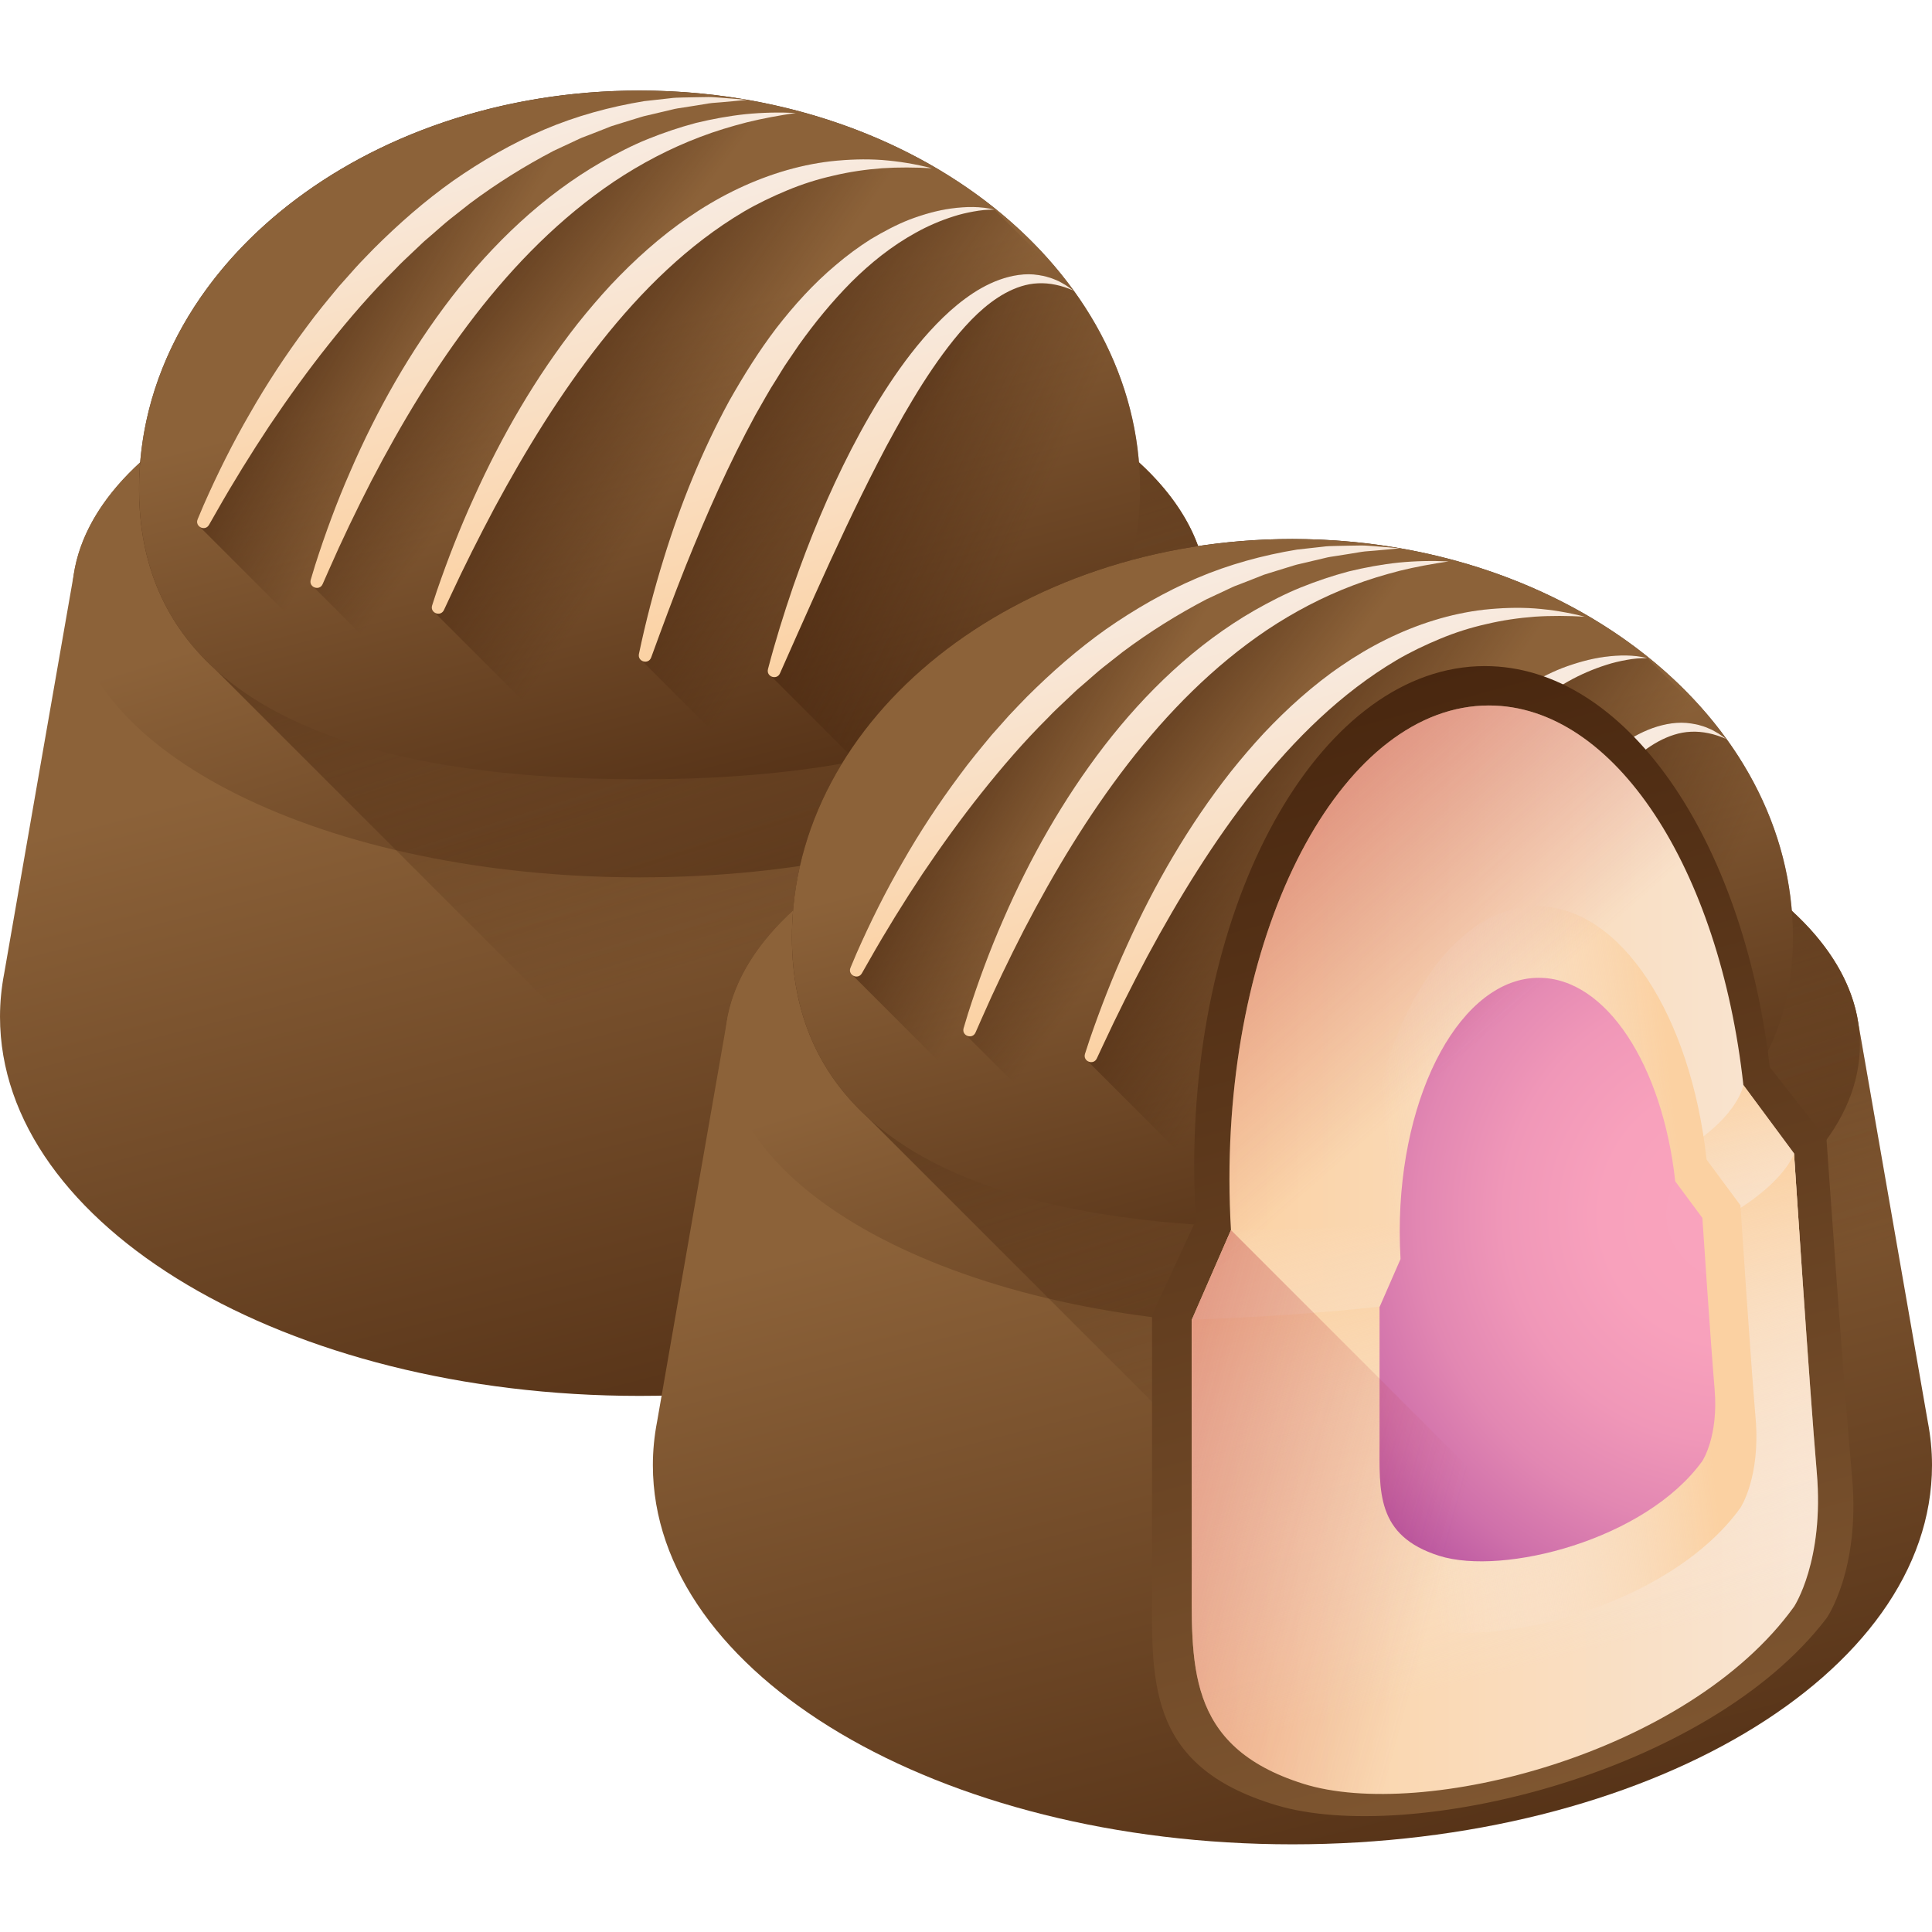 <svg height="512" viewBox="0 -24 512 512" width="512" xmlns="http://www.w3.org/2000/svg" xmlns:xlink="http://www.w3.org/1999/xlink"><linearGradient id="a"><stop offset="0" stop-color="#8c6239"/><stop offset="1" stop-color="#42210b"/></linearGradient><linearGradient id="b" gradientUnits="userSpaceOnUse" x1="152.026" x2="219.169" xlink:href="#a" y1="160.506" y2="420.682"/><linearGradient id="c" gradientUnits="userSpaceOnUse" x1="162.964" x2="217.037" xlink:href="#a" y1="112.882" y2="287.492"/><linearGradient id="d"><stop offset="0" stop-color="#42210b" stop-opacity="0"/><stop offset="1" stop-color="#42210b"/></linearGradient><linearGradient id="e" gradientUnits="userSpaceOnUse" x1="210.203" x2="144.302" xlink:href="#d" y1="223.564" y2="14.595"/><linearGradient id="f" gradientUnits="userSpaceOnUse" x1="159.447" x2="203.066" xlink:href="#a" y1="66.076" y2="235.101"/><linearGradient id="g" gradientUnits="userSpaceOnUse" x1="121.281" x2="72.09" xlink:href="#d" y1="61.739" y2="32.45"/><linearGradient id="h"><stop offset="0" stop-color="#f8ebe1"/><stop offset="1" stop-color="#fbd1a2"/></linearGradient><linearGradient id="i" gradientUnits="userSpaceOnUse" x1="112.638" x2="135.693" xlink:href="#h" y1="18.321" y2="92.768"/><linearGradient id="j" gradientUnits="userSpaceOnUse" x1="149.665" x2="102.915" xlink:href="#d" y1="74.232" y2="38.183"/><linearGradient id="k" gradientUnits="userSpaceOnUse" x1="132.551" x2="159.618" xlink:href="#h" y1="22.868" y2="110.272"/><linearGradient id="l" gradientUnits="userSpaceOnUse" x1="189.03" x2="130.451" xlink:href="#d" y1="89.576" y2="48.646"/><linearGradient id="m" gradientUnits="userSpaceOnUse" x1="166.415" x2="192.474" xlink:href="#h" y1="32.837" y2="116.983"/><linearGradient id="n" gradientUnits="userSpaceOnUse" x1="232.389" x2="168.178" xlink:href="#d" y1="106.741" y2="62.431"/><linearGradient id="o" gradientUnits="userSpaceOnUse" x1="201.927" x2="230.109" xlink:href="#h" y1="43.969" y2="134.971"/><linearGradient id="p" gradientUnits="userSpaceOnUse" x1="269.46" x2="187.975" xlink:href="#d" y1="121.646" y2="82.593"/><linearGradient id="q" gradientUnits="userSpaceOnUse" x1="230.101" x2="255.811" xlink:href="#h" y1="58.865" y2="141.885"/><linearGradient id="r" gradientUnits="userSpaceOnUse" x1="325.041" x2="392.184" xlink:href="#a" y1="279.349" y2="539.525"/><linearGradient id="s" gradientUnits="userSpaceOnUse" x1="335.979" x2="390.052" xlink:href="#a" y1="231.725" y2="406.335"/><linearGradient id="t" gradientUnits="userSpaceOnUse" x1="383.218" x2="317.317" xlink:href="#d" y1="342.407" y2="133.438"/><linearGradient id="u" gradientUnits="userSpaceOnUse" x1="332.462" x2="376.081" xlink:href="#a" y1="184.919" y2="353.944"/><linearGradient id="v" gradientUnits="userSpaceOnUse" x1="294.296" x2="245.105" xlink:href="#d" y1="180.582" y2="151.293"/><linearGradient id="w" gradientUnits="userSpaceOnUse" x1="285.653" x2="308.708" xlink:href="#h" y1="137.164" y2="211.611"/><linearGradient id="x" gradientUnits="userSpaceOnUse" x1="322.68" x2="275.93" xlink:href="#d" y1="193.075" y2="157.026"/><linearGradient id="y" gradientUnits="userSpaceOnUse" x1="305.566" x2="332.633" xlink:href="#h" y1="141.711" y2="229.115"/><linearGradient id="z" gradientUnits="userSpaceOnUse" x1="362.045" x2="303.466" xlink:href="#d" y1="208.419" y2="167.489"/><linearGradient id="A" gradientUnits="userSpaceOnUse" x1="339.43" x2="365.489" xlink:href="#h" y1="151.68" y2="235.826"/><linearGradient id="B" gradientUnits="userSpaceOnUse" x1="405.404" x2="341.193" xlink:href="#d" y1="225.584" y2="181.274"/><linearGradient id="C" gradientUnits="userSpaceOnUse" x1="374.943" x2="403.124" xlink:href="#h" y1="162.812" y2="253.814"/><linearGradient id="D" gradientUnits="userSpaceOnUse" x1="442.475" x2="360.99" xlink:href="#d" y1="240.489" y2="201.436"/><linearGradient id="E" gradientUnits="userSpaceOnUse" x1="403.116" x2="428.826" xlink:href="#h" y1="177.708" y2="260.728"/><linearGradient id="F" gradientUnits="userSpaceOnUse" x1="441.418" x2="334.399" xlink:href="#a" y1="520.101" y2="126.946"/><linearGradient id="G" gradientUnits="userSpaceOnUse" x1="524.599" x2="315.784" xlink:href="#h" y1="307.191" y2="307.191"/><linearGradient id="H"><stop offset="0" stop-color="#f8ebe1" stop-opacity="0"/><stop offset="1" stop-color="#fbd1a2"/></linearGradient><linearGradient id="I" gradientUnits="userSpaceOnUse" x1="396.332" x2="378.308" xlink:href="#H" y1="351.023" y2="280.052"/><linearGradient id="J" gradientUnits="userSpaceOnUse" x1="412.931" x2="383.642" xlink:href="#H" y1="415.833" y2="301.491"/><linearGradient id="K" gradientUnits="userSpaceOnUse" x1="371.015" x2="447.618" xlink:href="#H" y1="315.554" y2="307.105"/><radialGradient id="L" cx="458.698" cy="297.839" gradientUnits="userSpaceOnUse" r="147.922"><stop offset="0" stop-color="#faa4bd"/><stop offset=".231" stop-color="#f8a1bc"/><stop offset=".406" stop-color="#f097b8"/><stop offset=".562" stop-color="#e287b2"/><stop offset=".707" stop-color="#cf70aa"/><stop offset=".844" stop-color="#b7539f"/><stop offset=".975" stop-color="#992f92"/><stop offset="1" stop-color="#93278f"/></radialGradient><linearGradient id="M"><stop offset="0" stop-color="#be3f45" stop-opacity="0"/><stop offset="1" stop-color="#be3f45"/></linearGradient><linearGradient id="N" gradientUnits="userSpaceOnUse" x1="383.725" x2="179.825" xlink:href="#M" y1="388.342" y2="333.142"/><linearGradient id="O" gradientUnits="userSpaceOnUse" x1="355.61" x2="237.702" xlink:href="#M" y1="283.779" y2="149.348"/><path d="m319.473 128.445c-5.699-38.594-70.668-69.027-149.98-69.027s-144.281 30.434-149.98 69.027c-.145.707-18.289 104.805-18.398 105.508-.727 3.773-1.113 7.609-1.113 11.496 0 55.492 75.883 100.477 169.492 100.477 93.609 0 169.492-44.984 169.492-100.477 0-3.887-.387-7.723-1.113-11.496zm0 0" fill="url(#b)"/><path d="m319.883 133.965c0-41.172-67.332-74.547-150.391-74.547-83.059 0-150.391 33.375-150.391 74.547s67.332 74.547 150.391 74.547c83.059 0 150.391-33.375 150.391-74.547zm0 0" fill="url(#c)"/><path d="m164.996.066c-.734.02-1.465.039-2.195.066-.445.02-.887.043-1.332.062-.66.035-1.32.062-1.98.102-.473.027-.941.062-1.414.094-.625.043-1.254.086-1.879.133-.488.039-.973.086-1.457.129-.602.055-1.207.105-1.805.164-.5.051-.992.105-1.488.16-.59.062-1.176.125-1.758.195-.5.059-.996.125-1.496.188-.574.074-1.148.148-1.723.227-.5.07-1 .148-1.504.223-.562.082-1.121.168-1.68.254-.508.082-1.012.168-1.516.254-.551.094-1.098.184-1.645.285-.508.09-1.016.184-1.523.281-.535.102-1.074.207-1.609.312-.508.102-1.016.207-1.52.316-.527.109-1.055.223-1.582.34-.508.113-1.016.227-1.523.344-.516.121-1.031.242-1.547.367-.508.121-1.012.25-1.52.375-.508.129-1.016.262-1.52.395-.508.133-1.016.27-1.52.406-.492.137-.984.273-1.477.414-.512.145-1.023.293-1.531.445-.48.141-.957.285-1.43.434-.516.156-1.027.312-1.539.477-.465.148-.93.301-1.391.453-.516.168-1.031.336-1.543.512-.449.152-.895.312-1.344.469-.52.184-1.039.363-1.555.551-.43.156-.855.316-1.285.48-.523.195-1.051.391-1.574.594-.406.156-.809.32-1.215.48-.539.215-1.074.426-1.609.645-.375.152-.742.309-1.113.469-.559.23-1.117.465-1.672.707-.328.141-.648.289-.973.434-.594.262-1.188.523-1.773.793-.238.109-.473.227-.711.336-.668.312-1.332.621-1.992.941-.031.016-.059.027-.086.043-3.449 1.676-6.793 3.473-10.023 5.387-.02.008-.035.02-.055.031-.715.422-1.422.855-2.129 1.289-.113.07-.227.137-.336.207-.664.41-1.316.828-1.965 1.25-.152.098-.305.195-.457.293-.621.406-1.238.82-1.852 1.234-.172.117-.348.234-.523.352-.602.41-1.195.828-1.785 1.246-.176.125-.355.25-.531.379-.586.418-1.16.84-1.734 1.266-.18.133-.363.266-.543.402-.566.426-1.129.859-1.691 1.293-.172.137-.352.273-.523.41-.559.441-1.113.883-1.66 1.332-.168.137-.34.273-.508.41-.547.453-1.09.91-1.629 1.367-.164.141-.324.277-.484.414-.539.469-1.074.938-1.605 1.41-.152.137-.301.27-.449.402-.535.484-1.066.973-1.59 1.465-.137.129-.27.254-.406.379-.531.504-1.059 1.012-1.582 1.523-.117.121-.238.238-.355.355-.531.523-1.055 1.055-1.574 1.586-.102.105-.203.211-.305.32-.527.547-1.051 1.102-1.566 1.66-.082.086-.164.18-.25.27-.527.574-1.051 1.156-1.566 1.742-.059.066-.117.137-.176.203-.535.609-1.066 1.227-1.586 1.848-.027.035-.059.07-.086.105-10.715 12.844-17.992 27.664-20.785 43.621 0 .004 0 .012-.004.016-.145.836-.277 1.676-.402 2.52v.016c-.121.844-.23 1.688-.328 2.535v.023c-.098.848-.18 1.699-.254 2.555-.191 2.324-.297 4.668-.297 7.031 0 20.492 7.344 36.082 20.043 47.691l183.484 183.48c58.203-15.906 98.605-50.797 98.605-91.285 0-3.887-.387-7.723-1.113-11.496l-18.398-105.508c-1.59-10.766-7.801-20.898-17.641-29.91-1.762-21.297-11.457-40.867-26.758-56.859-.457-.477-.918-.949-1.387-1.422-.246-.25-.488-.5-.734-.746-.711-.703-1.43-1.398-2.164-2.086-.113-.109-.234-.219-.352-.328-.633-.59-1.273-1.176-1.922-1.754-.258-.23-.52-.457-.781-.684-.527-.465-1.055-.922-1.59-1.375-.281-.238-.566-.477-.848-.711-.551-.457-1.109-.91-1.668-1.359-.262-.207-.516-.418-.777-.625-.754-.594-1.52-1.184-2.289-1.766-.066-.047-.129-.098-.191-.145-.848-.637-1.707-1.258-2.578-1.879-.23-.164-.465-.324-.695-.484-.645-.453-1.293-.898-1.945-1.34-.289-.195-.578-.387-.867-.578-.629-.418-1.266-.828-1.906-1.238-.277-.176-.555-.355-.836-.531-.754-.473-1.516-.941-2.285-1.402-.16-.094-.312-.191-.477-.289-.941-.559-1.895-1.109-2.859-1.652-.176-.102-.359-.195-.535-.297-.777-.43-1.555-.855-2.344-1.273-.297-.16-.594-.312-.891-.469-.695-.363-1.395-.719-2.098-1.07-.309-.156-.621-.312-.93-.465-.762-.375-1.527-.742-2.301-1.105-.234-.109-.473-.223-.707-.332-1.027-.477-2.059-.941-3.098-1.395-.078-.031-.152-.062-.23-.098-.945-.41-1.898-.809-2.859-1.199-.305-.125-.613-.246-.922-.371-.75-.301-1.504-.594-2.262-.887-.344-.129-.684-.258-1.027-.387-.773-.289-1.551-.57-2.328-.844-.305-.109-.605-.219-.91-.324-2.16-.75-4.352-1.457-6.57-2.117-.305-.09-.613-.176-.918-.266-.809-.234-1.621-.465-2.441-.688-.367-.102-.742-.199-1.113-.301-.785-.207-1.57-.406-2.363-.605-.359-.09-.723-.18-1.082-.266-.934-.227-1.871-.441-2.812-.652-.207-.043-.41-.094-.617-.137-1.152-.254-2.309-.492-3.477-.719-.281-.055-.562-.102-.844-.156-.883-.168-1.77-.328-2.656-.48-.398-.066-.793-.133-1.191-.199-.797-.129-1.602-.258-2.406-.375-.406-.062-.812-.121-1.219-.18-.875-.125-1.754-.238-2.637-.348-.316-.039-.633-.082-.949-.121-1.195-.141-2.395-.27-3.602-.387-.215-.02-.43-.035-.645-.055-.992-.094-1.988-.176-2.988-.25-.406-.031-.816-.055-1.223-.082-.824-.055-1.652-.105-2.48-.148-.438-.023-.875-.043-1.316-.066-.848-.035-1.699-.066-2.551-.09-.395-.012-.785-.023-1.176-.035-1.234-.027-2.469-.043-3.715-.043-1.121 0-2.238.012-3.352.035-.379.008-.758.02-1.141.031zm0 0" fill="url(#e)"/><path d="m302.133 105.562c0 58.301-59.383 76.957-132.641 76.957-73.258 0-132.641-18.656-132.641-76.957s59.387-105.562 132.641-105.562c73.254 0 132.641 47.262 132.641 105.562zm0 0" fill="url(#f)"/><path d="m197.938 2.465c-2.242-.215-4.5-.371-6.766-.559-1.133-.062-2.27-.195-3.406-.191l-3.406.055-3.422.07c-1.141.031-2.289.043-3.418.207l-6.824.762c-9.039 1.488-17.992 3.926-26.496 7.543-8.492 3.633-16.535 8.266-24.102 13.543-7.535 5.336-14.473 11.434-20.977 17.918-1.586 1.66-3.219 3.277-4.762 4.973l-4.574 5.137c-2.918 3.527-5.859 7.043-8.551 10.738-5.457 7.332-10.492 14.961-15 22.871-4.574 7.871-8.625 16.02-12.281 24.32-.535 1.25-1.062 2.5-1.582 3.754-.367.879.004 1.637.609 2.039l25.059 25.059c.613.945 2.191 1.223 2.918-.062.656-1.172 1.324-2.34 1.996-3.504 4.418-7.793 9.133-15.391 14.051-22.82 4.984-7.391 10.172-14.613 15.699-21.543 5.523-6.93 11.312-13.641 17.57-19.852 1.508-1.613 3.133-3.098 4.73-4.613l2.402-2.273c.789-.766 1.656-1.441 2.48-2.172 1.672-1.426 3.281-2.934 5.004-4.297l5.18-4.074c7.031-5.266 14.477-9.922 22.27-13.996l5.973-2.785c.5-.227.992-.484 1.5-.684l1.543-.586 3.074-1.199 3.02-1.195c.039-.016.078-.027.121-.043l3.094-.965 3.168-.977c1.062-.312 2.109-.691 3.195-.902l6.48-1.531c1.082-.293 2.184-.438 3.281-.598l3.305-.523 3.32-.543c1.109-.172 2.227-.199 3.344-.309 2.234-.211 4.48-.391 6.738-.633zm0 0" fill="url(#g)"/><path d="m55.395 115.082c-1.035 1.844-3.836.48-3.023-1.477.52-1.254 1.047-2.504 1.582-3.754 3.656-8.301 7.707-16.449 12.281-24.32 4.508-7.91 9.543-15.539 15-22.871 2.691-3.695 5.633-7.211 8.551-10.738l4.574-5.137c1.543-1.695 3.176-3.312 4.762-4.973 6.504-6.484 13.441-12.582 20.977-17.918 7.566-5.277 15.609-9.91 24.102-13.543 8.504-3.617 17.457-6.055 26.496-7.543l6.824-.762c1.129-.164 2.277-.176 3.418-.207l3.422-.07 3.406-.055c1.137-.004 2.273.129 3.406.191 2.266.188 4.523.344 6.766.559-2.258.242-4.504.422-6.738.633-1.117.113-2.234.137-3.344.309l-3.32.543-3.305.523c-1.102.16-2.199.305-3.281.598l-6.48 1.531c-1.086.215-2.133.59-3.195.902l-3.168.977-3.094.965c-.043.012-.082.027-.121.043l-3.02 1.195-3.074 1.199-1.543.582c-.508.203-1 .461-1.5.684l-5.973 2.789c-7.793 4.07-15.238 8.727-22.27 13.992l-5.18 4.078c-1.719 1.363-3.332 2.867-5.004 4.293-.82.734-1.688 1.41-2.48 2.176l-2.398 2.27c-1.598 1.52-3.223 3.004-4.73 4.617-6.262 6.211-12.051 12.918-17.574 19.852-5.527 6.93-10.715 14.152-15.699 21.543-4.918 7.43-9.637 15.027-14.051 22.82-.672 1.164-1.34 2.332-2 3.504zm0 0" fill="url(#i)"/><path d="m210.891 5.938c-4.406-.219-8.848-.117-13.281.316-4.43.465-8.828 1.281-13.191 2.332-4.332 1.152-8.598 2.598-12.781 4.277-4.18 1.691-8.184 3.781-12.113 5.996-15.699 9.004-28.941 21.777-39.879 35.926-10.926 14.219-19.773 29.852-26.82 46.145-3.57 8.133-6.633 16.465-9.328 24.891-.391 1.266-.773 2.539-1.148 3.809-.254.859.129 1.543.711 1.898l29.27 29.266c.613 1.059 2.406 1.289 3.035-.16.523-1.203 1.051-2.406 1.586-3.602 3.508-8.012 7.297-15.875 11.266-23.617 8.023-15.434 17.004-30.316 27.523-43.957 10.52-13.605 22.664-25.949 36.879-35.512 7.117-4.746 14.742-8.762 22.816-11.812 4.031-1.543 8.184-2.781 12.402-3.875 4.23-1.043 8.539-1.805 12.91-2.465zm0 0" fill="url(#j)"/><path d="m85.512 130.777c-.84 1.938-3.762.875-3.164-1.148.375-1.27.758-2.539 1.148-3.809 2.695-8.43 5.758-16.758 9.328-24.891 7.047-16.293 15.895-31.926 26.824-46.145 10.938-14.148 24.176-26.922 39.875-35.926 3.93-2.215 7.934-4.305 12.113-5.996 4.184-1.684 8.449-3.125 12.781-4.277 4.363-1.051 8.766-1.867 13.191-2.332 4.434-.434 8.879-.531 13.285-.316-4.371.66-8.68 1.426-12.91 2.469-4.219 1.09-8.371 2.332-12.402 3.875-8.074 3.051-15.699 7.066-22.816 11.809-14.215 9.562-26.359 21.91-36.879 35.516-10.523 13.641-19.5 28.523-27.523 43.957-3.969 7.742-7.758 15.605-11.266 23.617-.535 1.195-1.062 2.395-1.586 3.598zm0 0" fill="url(#k)"/><path d="m246.941 20.586c-4.297-1.113-8.711-1.84-13.191-2.188-4.48-.324-9.004-.148-13.512.332-9.02 1.043-17.844 3.887-26.023 7.93-4.09 2.027-8.023 4.363-11.773 6.945-3.777 2.559-7.348 5.395-10.762 8.387-3.41 2.996-6.656 6.172-9.762 9.461-3.07 3.32-6.008 6.754-8.816 10.277-11.145 14.184-20.168 29.812-27.5 46.066-3.715 8.113-6.949 16.422-9.84 24.828-.422 1.266-.836 2.531-1.242 3.801-.281.875.109 1.586.715 1.945l29.598 29.598c.609 1.031 2.355 1.281 3.012-.137.555-1.195 1.113-2.391 1.676-3.582 3.699-7.984 7.652-15.824 11.762-23.551 8.312-15.402 17.473-30.301 28.191-43.895 10.711-13.547 23.105-25.82 37.848-34.543 3.688-2.156 7.547-4.004 11.504-5.637 3.953-1.648 8.059-2.961 12.262-3.898 4.195-1 8.496-1.633 12.852-1.957 4.355-.289 8.758-.246 13.191 0zm0 0" fill="url(#l)"/><path d="m117.656 137.648c-.887 1.918-3.785.789-3.137-1.223.406-1.27.82-2.535 1.238-3.797 2.895-8.41 6.129-16.719 9.84-24.832 7.336-16.254 16.355-31.879 27.504-46.066 2.809-3.523 5.742-6.957 8.816-10.277 3.105-3.289 6.348-6.465 9.762-9.461 3.414-2.992 6.984-5.828 10.758-8.383 3.754-2.586 7.688-4.922 11.777-6.949 8.18-4.043 17-6.887 26.02-7.93 4.512-.48 9.035-.656 13.516-.332 4.48.348 8.895 1.074 13.191 2.188-4.438-.246-8.836-.289-13.191 0-4.355.328-8.656.957-12.852 1.957-4.207.938-8.312 2.246-12.262 3.895-3.957 1.641-7.816 3.484-11.508 5.641-14.742 8.723-27.137 20.996-37.848 34.543-10.719 13.594-19.879 28.492-28.188 43.895-4.109 7.727-8.062 15.566-11.762 23.551-.562 1.188-1.125 2.383-1.676 3.582zm0 0" fill="url(#m)"/><path d="m292.758 66.785c.039-.008.086-.016.129-.023-2.684-5.395-5.906-10.566-9.621-15.48l-19.711-19.715c-3.66-.926-7.551-.828-11.332-.332-3.805.5-7.52 1.582-11.137 2.93-3.602 1.402-6.996 3.25-10.328 5.215-3.258 2.062-6.367 4.371-9.297 6.867-5.906 4.961-11.082 10.699-15.762 16.746-4.637 6.094-8.668 12.574-12.418 19.188-7.266 13.348-12.949 27.422-17.375 41.797-2.594 8.348-4.797 16.797-6.586 25.324-.18.859.234 1.504.828 1.824l30.156 30.156c2.926-.25 5.82-.539 8.668-.871 2.426-6.594 4.883-13.148 7.469-19.645 5.52-13.723 11.477-27.199 18.48-40.047 1.844-3.148 3.547-6.395 5.543-9.441.977-1.531 1.871-3.129 2.914-4.613l3.066-4.512c4.211-5.914 8.805-11.52 13.887-16.645 5.109-5.09 10.773-9.633 17.113-13.117 3.156-1.758 6.496-3.199 9.977-4.297 1.738-.574 3.523-.98 5.336-1.309zm0 0" fill="url(#n)"/><path d="m263.555 31.566c-1.871-.039-3.719.145-5.531.484-1.812.328-3.598.734-5.336 1.305-3.48 1.102-6.82 2.543-9.977 4.301-6.34 3.484-12.004 8.023-17.113 13.113-5.082 5.125-9.676 10.734-13.887 16.648l-3.066 4.508c-1.043 1.484-1.938 3.082-2.914 4.617-1.996 3.043-3.703 6.289-5.543 9.438-7.004 12.848-12.961 26.328-18.48 40.051-3.18 7.988-6.172 16.07-9.141 24.203-.723 1.973-3.676 1.121-3.246-.938 1.789-8.527 3.992-16.977 6.586-25.32 4.426-14.375 10.109-28.453 17.375-41.801 3.75-6.613 7.781-13.094 12.418-19.184 4.68-6.047 9.855-11.789 15.762-16.746 2.93-2.5 6.039-4.805 9.297-6.867 3.332-1.969 6.727-3.816 10.328-5.215 3.617-1.352 7.332-2.43 11.137-2.934 3.785-.492 7.672-.59 11.332.336zm0 0" fill="url(#o)"/><path d="m284.918 53.527c-.355-.363-.547-.566-.52-.555-.664-.48-1.32-1-2.027-1.438-.734-.391-1.434-.887-2.223-1.195-.773-.34-1.562-.672-2.395-.879-.82-.281-1.672-.422-2.531-.566-3.465-.574-7.066.07-10.363 1.238-3.309 1.203-6.344 2.98-9.109 5.031-2.773 2.047-5.305 4.355-7.66 6.797-4.715 4.887-8.77 10.273-12.457 15.84-3.688 5.57-6.973 11.355-10.023 17.238-6.066 11.785-11.117 24-15.434 36.434-2.469 7.207-4.73 14.484-6.656 21.848-.246.941.25 1.656.934 1.965l22.371 22.371c14.965-2.926 28.371-7.293 39.578-13.387 3.359-7.215 6.801-14.367 10.43-21.398 1.469-2.871 2.973-5.719 4.543-8.52 1.535-2.824 3.145-5.602 4.797-8.34 3.289-5.488 6.832-10.797 10.77-15.719 1.633-2.016 3.348-3.973 5.172-5.793-.227-18.52-6.445-35.902-17.195-50.973zm0 0" fill="url(#p)"/><path d="m206.703 154.441c-.848 1.902-3.707.895-3.184-1.121 1.926-7.363 4.188-14.641 6.656-21.848 4.316-12.434 9.367-24.648 15.438-36.434 3.051-5.883 6.336-11.668 10.023-17.238 3.684-5.566 7.742-10.953 12.457-15.84 2.355-2.441 4.883-4.75 7.66-6.797 2.762-2.051 5.801-3.828 9.105-5.031 3.297-1.168 6.902-1.812 10.363-1.238.863.145 1.711.285 2.531.566.832.207 1.621.543 2.398.879.785.309 1.488.805 2.219 1.195.707.438 1.363.957 2.027 1.438-3.016-1.332-6.211-2.043-9.293-1.895-3.086.117-6.008 1.16-8.672 2.594-5.348 2.941-9.754 7.527-13.703 12.406-3.941 4.922-7.484 10.23-10.773 15.715-1.652 2.738-3.258 5.516-4.793 8.34-1.57 2.805-3.078 5.652-4.547 8.523-5.91 11.461-11.363 23.234-16.699 35.098-3.094 6.871-6.141 13.77-9.215 20.688zm0 0" fill="url(#q)"/><path d="m492.488 247.289c-5.699-38.594-70.668-69.027-149.98-69.027-79.316 0-144.285 30.434-149.98 69.027-.145.707-18.293 104.805-18.402 105.508-.727 3.773-1.109 7.609-1.109 11.496 0 55.488 75.883 100.473 169.492 100.473 93.605 0 169.492-44.98 169.492-100.473 0-3.887-.387-7.723-1.113-11.496zm0 0" fill="url(#r)"/><path d="m492.898 252.805c0-41.168-67.332-74.543-150.391-74.543-83.059 0-150.391 33.375-150.391 74.543 0 41.172 67.332 74.547 150.391 74.547 83.059 0 150.391-33.375 150.391-74.547zm0 0" fill="url(#s)"/><path d="m338.012 118.91c-.734.02-1.465.039-2.195.066-.445.016-.887.043-1.332.062-.66.031-1.324.062-1.98.102-.473.027-.941.062-1.414.094-.629.043-1.254.082-1.883.133-.484.039-.969.086-1.453.129-.602.055-1.207.105-1.809.164-.496.051-.992.105-1.488.16-.586.062-1.172.125-1.754.195-.5.059-.996.125-1.496.188-.574.074-1.148.148-1.723.227-.504.07-1.004.145-1.504.219-.562.086-1.121.168-1.684.258-.504.082-1.008.168-1.516.254-.547.09-1.098.184-1.645.285-.508.09-1.012.184-1.52.281-.535.102-1.074.207-1.609.312-.512.102-1.016.207-1.523.316-.527.109-1.051.223-1.578.34-.508.113-1.016.227-1.523.344-.516.121-1.031.242-1.547.367-.508.121-1.016.246-1.52.375-.508.129-1.016.262-1.52.395-.508.133-1.016.27-1.52.406-.492.137-.984.273-1.477.414-.512.145-1.023.293-1.531.445-.48.141-.957.285-1.434.43-.512.16-1.023.316-1.535.48-.465.148-.93.301-1.391.453-.516.168-1.031.336-1.543.512-.449.152-.895.312-1.344.469-.52.184-1.039.363-1.555.551-.43.156-.855.316-1.285.477-.527.199-1.055.395-1.574.598-.406.156-.812.32-1.215.48-.539.211-1.078.426-1.609.645-.375.152-.746.309-1.117.465-.555.234-1.113.469-1.668.711-.328.141-.648.289-.977.434-.59.262-1.184.523-1.77.793-.238.109-.477.227-.711.336-.668.309-1.332.621-1.992.941-.031.012-.059.027-.086.043-3.449 1.676-6.793 3.473-10.023 5.383-.02.012-.035.023-.055.035-.715.422-1.426.855-2.129 1.289-.113.07-.227.137-.34.207-.66.41-1.312.828-1.961 1.25-.152.098-.309.195-.457.293-.625.406-1.238.816-1.852 1.234-.172.117-.352.234-.523.352-.602.41-1.195.828-1.785 1.246-.18.125-.359.25-.535.379-.582.414-1.156.84-1.73 1.266-.18.133-.363.266-.543.402-.57.426-1.133.859-1.691 1.293-.176.137-.352.273-.523.41-.562.438-1.113.883-1.66 1.332-.172.137-.34.273-.508.41-.551.453-1.09.91-1.629 1.367-.164.137-.324.277-.484.414-.543.465-1.078.938-1.605 1.41-.152.133-.301.27-.449.402-.535.484-1.066.973-1.594 1.465-.133.125-.27.254-.402.379-.531.504-1.059 1.012-1.582 1.523-.117.117-.238.238-.359.355-.527.523-1.051 1.055-1.57 1.586-.102.105-.203.211-.305.32-.531.547-1.051 1.102-1.566 1.656-.086.09-.164.184-.25.273-.527.574-1.055 1.156-1.566 1.742-.062.066-.121.133-.176.203-.535.609-1.066 1.227-1.586 1.848-.027.035-.059.07-.086.105-10.715 12.844-17.992 27.66-20.785 43.621 0 .004 0 .008-.004.016-.145.836-.277 1.676-.398 2.516-.004.008-.004.016-.004.02-.121.84-.23 1.688-.328 2.535v.02c-.098.852-.18 1.703-.254 2.559-.191 2.324-.297 4.668-.297 7.031 0 20.492 7.344 36.082 20.043 47.691l183.484 183.48c58.203-15.91 98.605-50.797 98.605-91.285 0-3.887-.387-7.723-1.113-11.496l-18.398-105.508c-1.59-10.766-7.801-20.898-17.641-29.91-1.758-21.301-11.457-40.867-26.758-56.859-.457-.477-.918-.953-1.387-1.422-.246-.25-.488-.5-.734-.746-.711-.703-1.43-1.398-2.164-2.09-.113-.109-.234-.215-.352-.324-.633-.59-1.273-1.176-1.922-1.754-.258-.23-.52-.457-.781-.688-.523-.461-1.055-.918-1.59-1.371-.281-.238-.566-.477-.848-.711-.551-.461-1.109-.914-1.668-1.359-.262-.211-.516-.418-.777-.625-.754-.594-1.52-1.184-2.289-1.766-.066-.047-.129-.098-.191-.145-.848-.637-1.707-1.262-2.578-1.879-.23-.164-.465-.324-.695-.488-.645-.449-1.293-.895-1.945-1.336-.289-.195-.578-.387-.867-.578-.629-.418-1.266-.828-1.906-1.238-.277-.176-.555-.355-.836-.531-.754-.473-1.516-.941-2.285-1.402-.16-.094-.316-.191-.477-.289-.941-.559-1.895-1.113-2.859-1.652-.176-.102-.359-.195-.535-.297-.777-.43-1.555-.855-2.344-1.273-.297-.16-.594-.312-.891-.469-.695-.363-1.395-.719-2.098-1.074-.309-.152-.621-.309-.93-.461-.762-.375-1.527-.742-2.301-1.105-.234-.109-.473-.223-.707-.336-1.027-.473-2.059-.938-3.098-1.391-.078-.035-.152-.066-.23-.098-.945-.41-1.898-.809-2.859-1.203-.305-.121-.613-.246-.918-.367-.754-.301-1.508-.598-2.266-.887-.344-.129-.684-.258-1.027-.387-.773-.289-1.551-.57-2.328-.844-.305-.109-.605-.219-.91-.324-2.16-.75-4.352-1.457-6.57-2.117-.305-.09-.613-.176-.918-.266-.809-.234-1.621-.465-2.441-.688-.367-.102-.742-.203-1.113-.301-.785-.207-1.57-.41-2.363-.605-.359-.09-.723-.18-1.082-.27-.934-.223-1.871-.438-2.812-.648-.207-.043-.41-.094-.617-.141-1.152-.25-2.309-.488-3.473-.715-.281-.055-.566-.105-.848-.156-.883-.168-1.766-.328-2.656-.48-.395-.07-.793-.133-1.191-.199-.797-.133-1.598-.258-2.406-.375-.402-.062-.809-.121-1.219-.18-.875-.125-1.754-.238-2.633-.348-.316-.039-.633-.082-.953-.121-1.195-.141-2.395-.27-3.602-.387-.211-.02-.43-.035-.645-.055-.992-.094-1.988-.176-2.988-.25-.406-.031-.812-.059-1.223-.082-.824-.059-1.648-.105-2.477-.148-.441-.023-.879-.047-1.32-.066-.848-.035-1.699-.066-2.551-.09-.391-.012-.781-.027-1.176-.035-1.23-.027-2.469-.043-3.711-.043-1.121 0-2.238.012-3.355.035-.379.004-.758.02-1.141.031zm0 0" fill="url(#t)"/><path d="m475.148 224.406c0 58.301-59.387 76.957-132.641 76.957-73.258 0-132.641-18.656-132.641-76.957s59.383-105.562 132.641-105.562c73.254 0 132.641 47.262 132.641 105.562zm0 0" fill="url(#u)"/><path d="m370.953 121.309c-2.242-.215-4.5-.371-6.766-.559-1.133-.066-2.273-.195-3.406-.191l-3.406.055-3.422.07c-1.141.031-2.289.043-3.418.207l-6.828.762c-9.035 1.488-17.988 3.926-26.496 7.543-8.488 3.633-16.535 8.266-24.102 13.543-7.531 5.336-14.469 11.434-20.973 17.918-1.586 1.656-3.219 3.277-4.766 4.973l-4.57 5.137c-2.918 3.527-5.859 7.043-8.551 10.738-5.461 7.332-10.492 14.961-15 22.871-4.574 7.871-8.625 16.02-12.285 24.32-.531 1.25-1.059 2.5-1.582 3.754-.363.879.004 1.637.613 2.039l25.055 25.055c.617.949 2.195 1.227 2.918-.059.66-1.172 1.328-2.34 2-3.504 4.414-7.793 9.129-15.391 14.051-22.82 4.984-7.391 10.172-14.613 15.699-21.543 5.523-6.93 11.312-13.641 17.57-19.852 1.508-1.613 3.133-3.098 4.73-4.617l2.398-2.27c.793-.766 1.66-1.441 2.48-2.176 1.672-1.426 3.285-2.93 5.008-4.293l5.18-4.074c7.031-5.266 14.477-9.922 22.27-13.996l5.973-2.785c.5-.227.988-.484 1.5-.684l1.539-.586 3.074-1.199 3.023-1.195c.039-.016.078-.031.117-.043l3.098-.965 3.168-.977c1.059-.312 2.109-.691 3.191-.902l6.484-1.531c1.078-.293 2.18-.438 3.281-.598l3.305-.527 3.316-.539c1.109-.176 2.227-.199 3.344-.309 2.234-.211 4.48-.391 6.742-.633zm0 0" fill="url(#v)"/><path d="m228.41 233.926c-1.035 1.844-3.836.477-3.027-1.477.523-1.254 1.051-2.508 1.582-3.754 3.66-8.301 7.711-16.453 12.285-24.32 4.508-7.914 9.543-15.539 15-22.871 2.691-3.699 5.633-7.211 8.551-10.738l4.57-5.141c1.547-1.691 3.18-3.312 4.766-4.973 6.504-6.48 13.441-12.578 20.973-17.914 7.57-5.277 15.613-9.91 24.102-13.543 8.504-3.617 17.461-6.059 26.496-7.547l6.828-.758c1.129-.164 2.273-.176 3.418-.207l3.422-.07 3.406-.055c1.137-.004 2.273.125 3.406.188 2.266.188 4.523.344 6.766.562-2.262.238-4.504.422-6.742.629-1.113.113-2.234.137-3.344.309l-3.316.543-3.305.523c-1.102.164-2.203.309-3.281.602l-6.48 1.527c-1.086.215-2.137.594-3.195.906l-3.168.977-3.098.965c-.039.012-.078.023-.117.039l-3.02 1.195-3.078 1.203-1.539.582c-.512.203-1 .457-1.5.684l-5.973 2.789c-7.793 4.07-15.238 8.727-22.27 13.992l-5.18 4.074c-1.719 1.363-3.332 2.871-5.004 4.297-.824.73-1.688 1.406-2.48 2.172l-2.402 2.273c-1.594 1.516-3.223 3-4.73 4.613-6.258 6.215-12.047 12.922-17.57 19.852-5.527 6.934-10.715 14.156-15.699 21.547-4.918 7.426-9.637 15.027-14.051 22.82-.672 1.164-1.34 2.332-2 3.504zm0 0" fill="url(#w)"/><path d="m383.906 124.781c-4.406-.219-8.848-.117-13.281.316-4.43.465-8.828 1.281-13.191 2.332-4.336 1.152-8.602 2.594-12.781 4.277-4.18 1.691-8.188 3.781-12.113 5.996-15.699 9.004-28.941 21.777-39.879 35.926-10.926 14.219-19.773 29.852-26.82 46.145-3.57 8.129-6.633 16.461-9.332 24.891-.387 1.266-.77 2.539-1.145 3.809-.254.859.125 1.539.711 1.898l29.27 29.266c.609 1.059 2.406 1.289 3.035-.16.523-1.207 1.051-2.406 1.586-3.602 3.508-8.012 7.297-15.875 11.266-23.617 8.023-15.434 17-30.316 27.523-43.957 10.52-13.605 22.664-25.953 36.879-35.516 7.117-4.742 14.742-8.758 22.816-11.809 4.031-1.543 8.184-2.785 12.402-3.875 4.227-1.043 8.539-1.809 12.906-2.465zm0 0" fill="url(#x)"/><path d="m258.527 249.621c-.84 1.938-3.762.875-3.164-1.148.375-1.27.758-2.539 1.148-3.809 2.695-8.43 5.758-16.762 9.328-24.891 7.047-16.293 15.895-31.926 26.824-46.145 10.934-14.148 24.176-26.922 39.875-35.926 3.93-2.215 7.934-4.305 12.113-5.996 4.184-1.684 8.449-3.125 12.781-4.277 4.363-1.051 8.766-1.867 13.191-2.332 4.434-.434 8.875-.531 13.281-.316-4.367.66-8.676 1.426-12.906 2.469-4.219 1.09-8.371 2.332-12.402 3.875-8.074 3.051-15.699 7.066-22.816 11.809-14.215 9.562-26.359 21.91-36.879 35.516-10.523 13.641-19.5 28.523-27.523 43.957-3.969 7.738-7.758 15.605-11.266 23.613-.535 1.199-1.062 2.398-1.586 3.602zm0 0" fill="url(#y)"/><path d="m419.957 139.426c-4.297-1.113-8.711-1.836-13.191-2.184-4.48-.324-9.004-.148-13.512.328-9.023 1.047-17.844 3.887-26.023 7.93-4.09 2.031-8.023 4.367-11.777 6.949-3.773 2.555-7.344 5.395-10.758 8.387-3.414 2.992-6.656 6.168-9.762 9.457-3.07 3.32-6.008 6.758-8.816 10.281-11.148 14.184-20.168 29.809-27.504 46.066-3.711 8.109-6.945 16.422-9.84 24.828-.418 1.266-.832 2.531-1.238 3.797-.281.879.109 1.586.715 1.949l29.594 29.594c.613 1.035 2.359 1.281 3.016-.133.551-1.199 1.109-2.391 1.676-3.586 3.699-7.98 7.652-15.824 11.762-23.551 8.309-15.398 17.469-30.297 28.191-43.891 10.707-13.547 23.105-25.82 37.844-34.543 3.691-2.16 7.551-4.004 11.508-5.641 3.953-1.648 8.055-2.957 12.262-3.895 4.195-1 8.496-1.633 12.852-1.957 4.355-.293 8.758-.246 13.191 0zm0 0" fill="url(#z)"/><path d="m290.672 256.492c-.887 1.914-3.785.785-3.141-1.223.41-1.27.824-2.535 1.242-3.801 2.895-8.406 6.125-16.715 9.84-24.828 7.332-16.254 16.355-31.883 27.5-46.066 2.812-3.523 5.746-6.961 8.82-10.277 3.105-3.293 6.348-6.465 9.762-9.461 3.414-2.992 6.984-5.828 10.758-8.387 3.754-2.582 7.688-4.918 11.777-6.945 8.18-4.047 17-6.887 26.02-7.93 4.508-.48 9.035-.656 13.516-.332 4.477.348 8.895 1.074 13.188 2.184-4.434-.242-8.832-.289-13.188 0-4.355.328-8.656.961-12.852 1.961-4.207.934-8.312 2.246-12.266 3.895-3.953 1.637-7.812 3.48-11.504 5.641-14.742 8.723-27.137 20.996-37.848 34.543-10.719 13.59-19.879 28.488-28.188 43.891-4.109 7.727-8.062 15.57-11.762 23.551-.566 1.191-1.125 2.387-1.676 3.586zm0 0" fill="url(#A)"/><path d="m465.773 185.629c.043-.012.086-.016.129-.023-2.684-5.395-5.906-10.566-9.617-15.484l-19.715-19.711c-3.66-.926-7.551-.828-11.332-.332-3.805.5-7.52 1.582-11.137 2.93-3.602 1.398-6.996 3.246-10.328 5.215-3.258 2.062-6.367 4.371-9.297 6.867-5.906 4.961-11.078 10.699-15.762 16.746-4.637 6.094-8.668 12.574-12.418 19.188-7.266 13.348-12.949 27.422-17.375 41.797-2.594 8.348-4.797 16.793-6.586 25.324-.18.859.234 1.504.828 1.824l30.156 30.156c2.926-.25 5.82-.539 8.668-.871 2.426-6.594 4.887-13.148 7.469-19.645 5.52-13.723 11.477-27.203 18.48-40.047 1.844-3.148 3.547-6.395 5.543-9.441.977-1.531 1.871-3.129 2.918-4.613l3.062-4.512c4.211-5.914 8.805-11.523 13.887-16.648 5.109-5.09 10.773-9.629 17.113-13.113 3.156-1.758 6.496-3.199 9.977-4.301 1.734-.574 3.523-.977 5.336-1.305zm0 0" fill="url(#B)"/><path d="m436.57 150.41c-1.875-.039-3.719.145-5.531.48-1.812.332-3.598.738-5.336 1.309-3.48 1.102-6.82 2.543-9.977 4.301-6.34 3.48-12.004 8.023-17.113 13.113-5.082 5.125-9.68 10.734-13.891 16.645l-3.062 4.512c-1.043 1.484-1.938 3.082-2.918 4.617-1.992 3.043-3.699 6.289-5.539 9.438-7.004 12.848-12.965 26.328-18.48 40.051-3.18 7.988-6.172 16.07-9.145 24.199-.719 1.977-3.672 1.125-3.242-.934 1.789-8.527 3.992-16.977 6.586-25.32 4.426-14.375 10.109-28.453 17.375-41.801 3.75-6.613 7.781-13.094 12.418-19.184 4.68-6.051 9.852-11.789 15.762-16.746 2.93-2.5 6.035-4.809 9.297-6.867 3.328-1.969 6.727-3.816 10.328-5.219 3.613-1.348 7.332-2.426 11.137-2.93 3.781-.492 7.672-.59 11.332.336zm0 0" fill="url(#C)"/><path d="m457.934 172.371c-.355-.363-.547-.566-.523-.559-.66-.477-1.316-.996-2.023-1.438-.734-.387-1.434-.883-2.223-1.191-.773-.34-1.562-.672-2.398-.883-.816-.277-1.668-.418-2.527-.562-3.465-.574-7.066.07-10.363 1.238-3.309 1.203-6.344 2.98-9.109 5.031-2.773 2.043-5.305 4.355-7.66 6.797-4.715 4.887-8.77 10.273-12.457 15.836-3.688 5.574-6.973 11.359-10.023 17.242-6.066 11.785-11.117 24-15.438 36.434-2.465 7.207-4.73 14.48-6.652 21.848-.246.941.25 1.656.93 1.965l22.375 22.371c14.965-2.926 28.371-7.293 39.578-13.387 3.359-7.215 6.801-14.367 10.426-21.402 1.469-2.867 2.977-5.715 4.547-8.52 1.535-2.824 3.145-5.602 4.797-8.34 3.289-5.488 6.832-10.793 10.77-15.715 1.633-2.016 3.348-3.973 5.172-5.793-.227-18.523-6.445-35.902-17.195-50.973zm0 0" fill="url(#D)"/><path d="m379.719 273.285c-.848 1.902-3.707.895-3.184-1.121 1.926-7.363 4.188-14.641 6.656-21.848 4.316-12.434 9.367-24.648 15.438-36.434 3.047-5.883 6.332-11.668 10.02-17.242 3.688-5.562 7.742-10.949 12.457-15.836 2.355-2.441 4.887-4.754 7.66-6.797 2.766-2.051 5.805-3.828 9.109-5.031 3.297-1.168 6.902-1.812 10.363-1.238.859.145 1.711.285 2.531.562.832.211 1.621.543 2.398.883.785.309 1.484.805 2.219 1.191.707.441 1.363.961 2.027 1.438-3.02-1.332-6.211-2.039-9.293-1.895-3.086.121-6.008 1.164-8.672 2.598-5.348 2.941-9.754 7.527-13.707 12.406-3.938 4.922-7.48 10.227-10.77 15.715-1.652 2.738-3.262 5.516-4.797 8.34-1.57 2.805-3.074 5.652-4.543 8.52-5.914 11.465-11.363 23.234-16.699 35.102-3.094 6.867-6.141 13.77-9.215 20.688zm0 0" fill="url(#E)"/><path d="m490.805 367.309c-2.254-24.785-6.762-89.371-6.762-89.371l-15.031-19.129c-7.074-60.625-38.195-106.289-75.512-106.289-42.543 0-77.027 59.332-77.027 132.523 0 4.852.156 9.645.449 14.363l-11.621 25.094v69.844c0 26.285-2.25 49.566 33.047 60.082 35.297 10.512 114.152-8.262 145.695-49.566 0 0 9.016-12.77 6.762-37.551zm0 0" fill="url(#F)"/><path d="m481.469 366.25c-2.012-23.457-6.035-84.586-6.035-84.586l-13.418-18.105c-6.32-57.379-34.102-100.598-67.426-100.598-37.984 0-68.773 56.156-68.773 125.43 0 4.594.141 9.129.402 13.594l-10.375 23.75v66.105c0 24.879-2.012 46.914 29.504 56.863 31.516 9.953 101.922-7.816 130.086-46.914 0 0 8.047-12.082 6.035-35.539zm0 0" fill="url(#G)"/><path d="m326.219 301.984-10.375 23.75v66.105c0 24.879-2.012 46.91 29.504 56.863 31.516 9.949 101.922-7.82 130.086-46.914 0 0 8.047-12.082 6.035-35.539s-6.035-84.586-6.035-84.586l-13.418-18.105s-5.797 38.062-135.797 38.426zm0 0" fill="url(#I)"/><path d="m345.348 448.703c31.516 9.953 101.922-7.816 130.086-46.91 0 0 8.047-12.086 6.035-35.543-2.012-23.453-6.035-84.582-6.035-84.582s-11.238 38.73-159.59 44.066v66.105c0 24.879-2.012 46.91 29.504 56.863zm0 0" fill="url(#J)"/><path d="m465.254 351.875c-1.344-15.66-4.027-56.469-4.027-56.469l-8.961-12.086c-4.219-38.301-22.766-67.152-45.012-67.152-25.355 0-45.91 37.484-45.91 83.73 0 3.066.094 6.094.27 9.074l-6.926 15.855v44.129c0 16.605-1.344 31.316 19.695 37.961 21.039 6.641 68.039-5.223 86.84-31.32.004 0 5.371-8.066 4.031-23.723zm0 0" fill="url(#K)"/><path d="m454.387 344.109c-1.078-12.574-3.238-45.344-3.238-45.344l-7.191-9.707c-3.391-30.758-18.285-53.93-36.148-53.93-20.359 0-36.867 30.105-36.867 67.242 0 2.461.074 4.891.215 7.285l-5.562 12.734v35.438c0 13.336-1.078 25.148 15.816 30.484 16.898 5.336 54.641-4.191 69.738-25.148 0-.004 4.316-6.48 3.238-19.055zm0 0" fill="url(#L)"/><path d="m449.82 425.586-123.602-123.602-10.375 23.75v66.105c0 24.879-2.012 46.91 29.504 56.863 24.16 7.629 71.156-1.051 104.473-23.117zm0 0" fill="url(#N)"/><path d="m481.469 366.25c-2.012-23.457-6.035-84.586-6.035-84.586l-13.418-18.105c-6.32-57.379-34.102-100.598-67.426-100.598-37.984 0-68.773 56.156-68.773 125.43 0 4.594.141 9.129.402 13.594l-10.375 23.75v66.105c0 24.879-2.012 46.914 29.504 56.863 31.516 9.953 101.922-7.816 130.086-46.914 0 0 8.047-12.082 6.035-35.539zm0 0" fill="url(#O)"/></svg>
